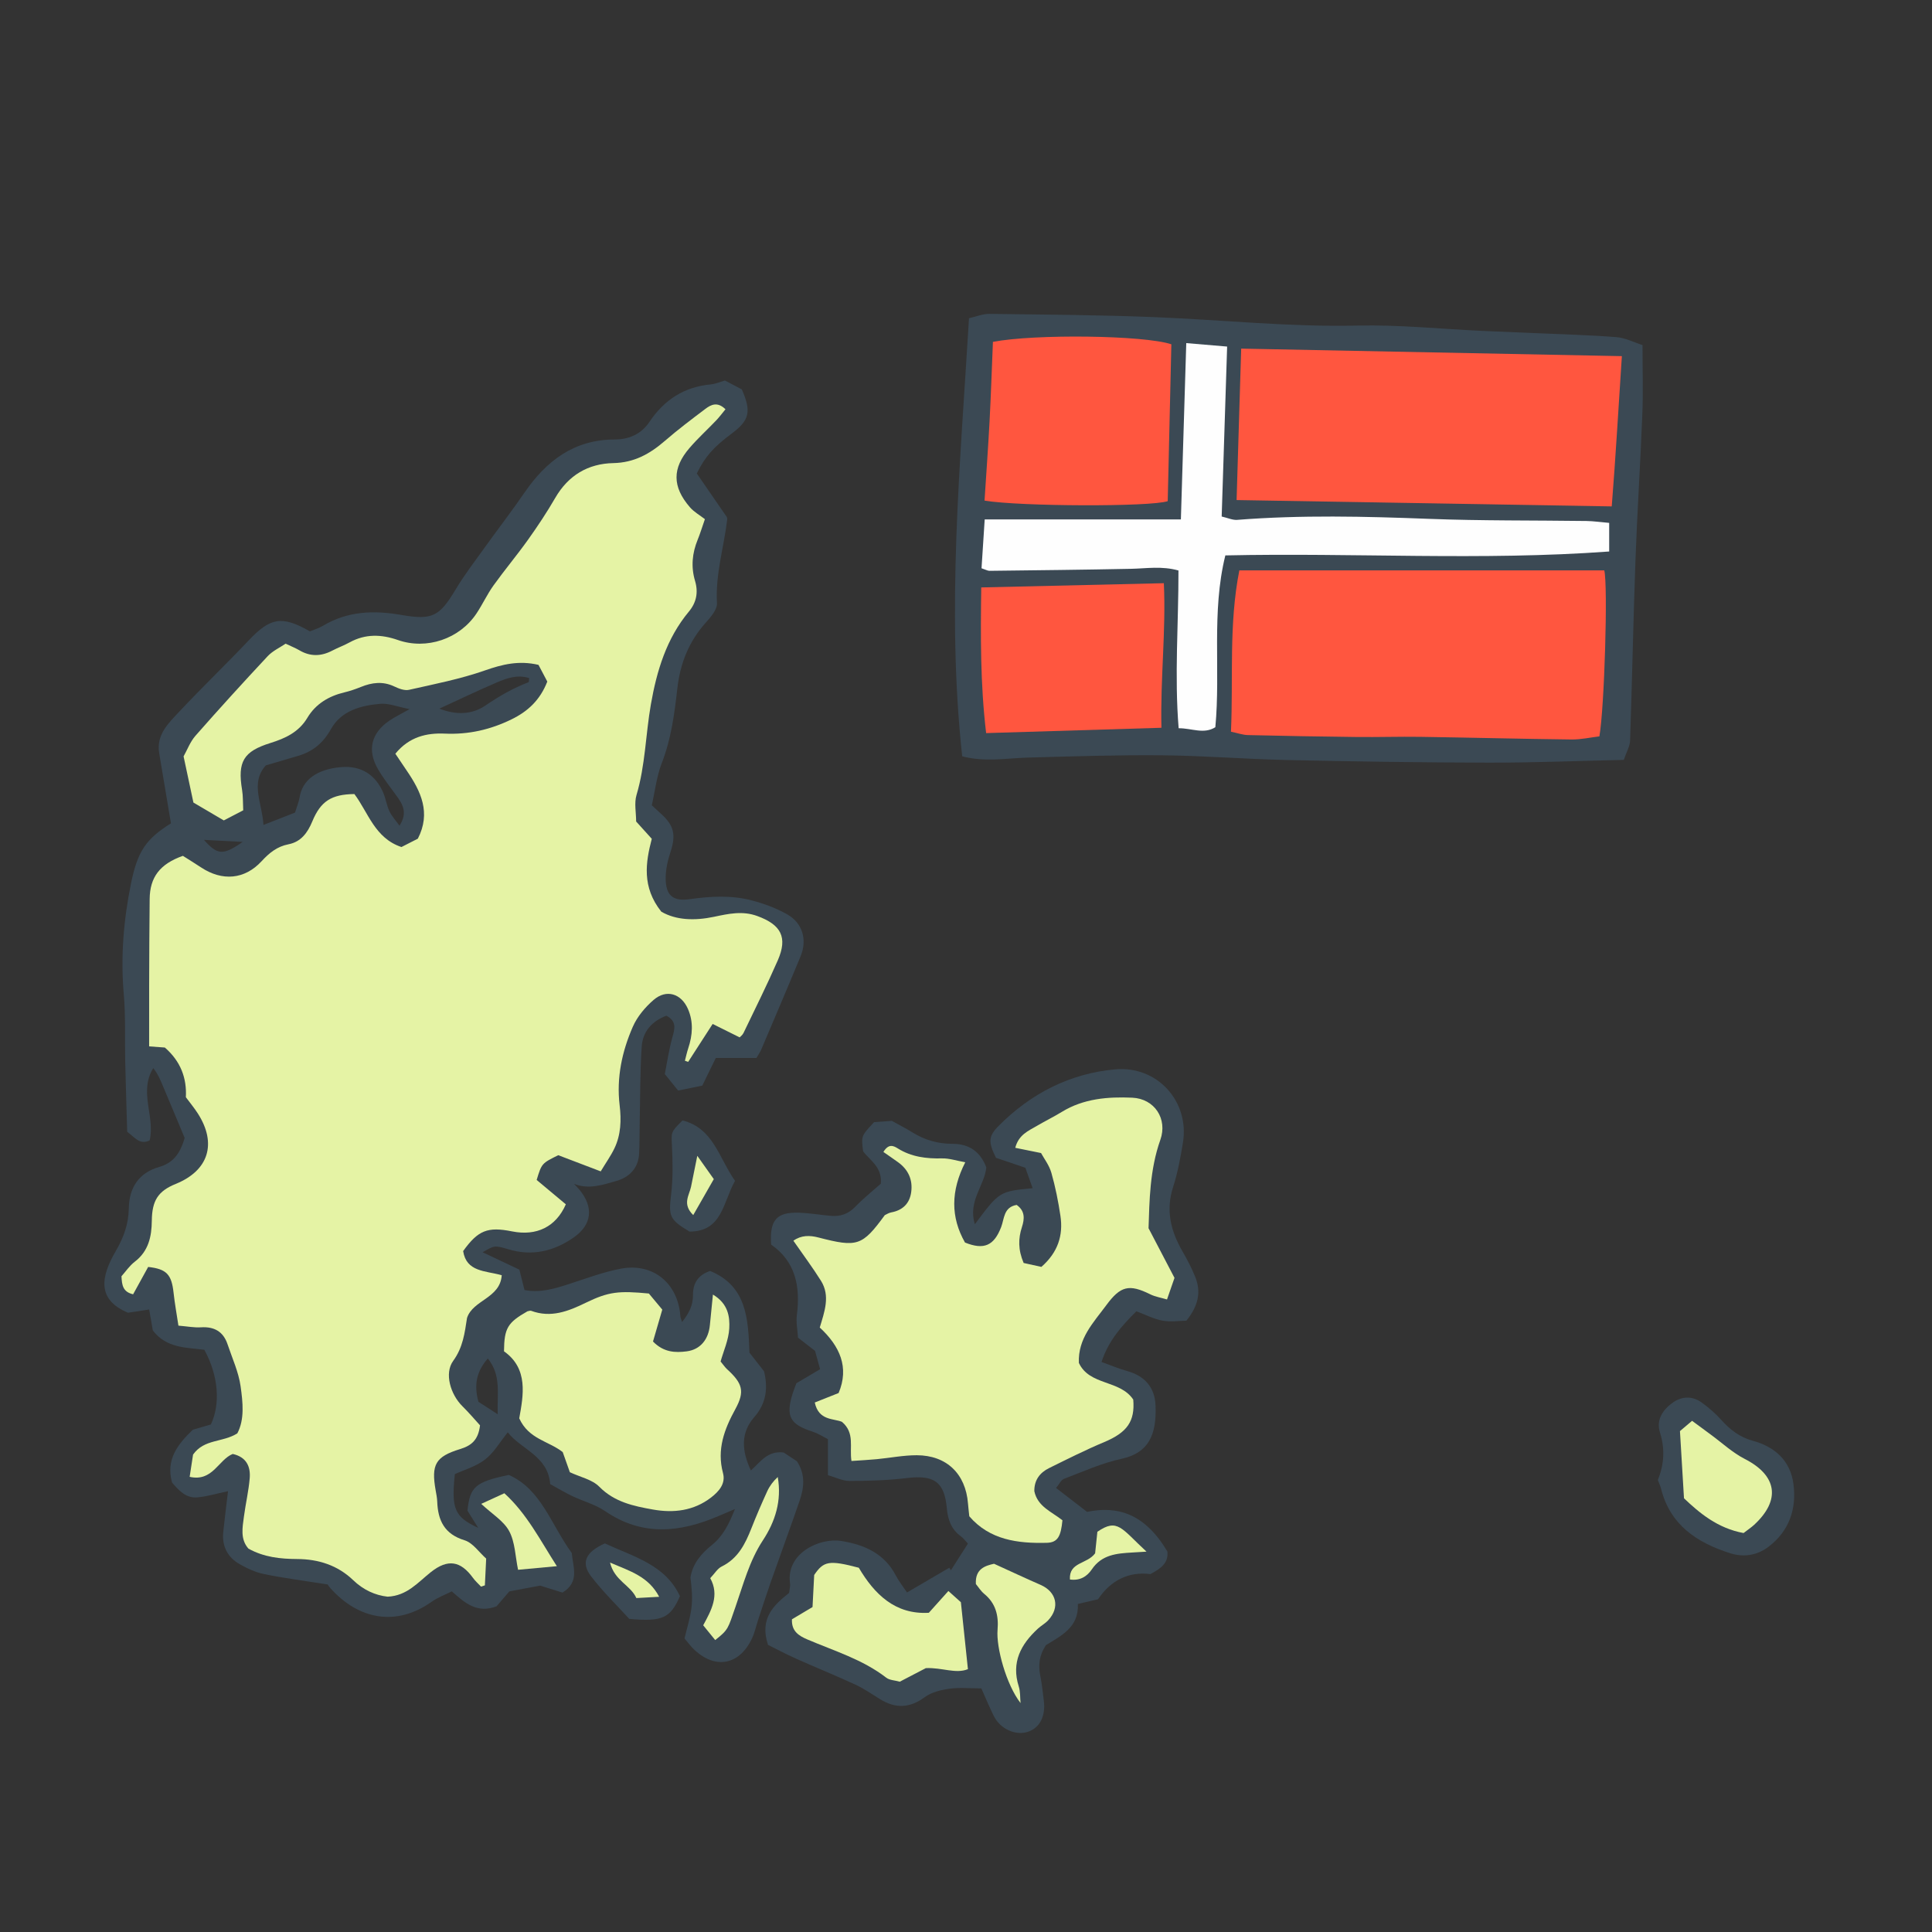 <svg version="1.1" id="svg" xmlns="http://www.w3.org/2000/svg" xmlns:xlink="http://www.w3.org/1999/xlink" x="0px" y="0px"
	 width="200px" height="200px" viewBox="0 0 200 200" enable-background="new 0 0 200 200" xml:space="preserve">
<rect x="0" y="0" width="200" height="200" fill="#333333" stroke="none"/>
<path class="stroke" fill="#3b4954"  fill-rule="evenodd" clip-rule="evenodd" d="M59.191,160.77c0.102,1.394,0.868,2.979-0.964,4.094
	c-0.778-0.243-1.588-0.496-2.309-0.721c-1.074,0.201-2.046,0.382-3.19,0.596c-0.392,0.458-0.9,1.05-1.32,1.542
	c-2.024,0.78-3.29-0.345-4.638-1.544c-0.701,0.356-1.457,0.631-2.09,1.08c-3.683,2.613-7.585,1.824-10.476-1.408
	c-0.177-0.198-0.316-0.43-0.284-0.386c-2.404-0.381-4.497-0.65-6.56-1.068c-0.889-0.18-1.765-0.583-2.559-1.038
	c-1.258-0.718-1.84-1.874-1.688-3.338c0.141-1.367,0.318-2.729,0.493-4.212c-1.188,0.249-2.179,0.556-3.19,0.642
	c-1.182,0.101-1.917-0.737-2.605-1.534c-0.667-2.388,0.587-3.962,2.152-5.471c0.605-0.175,1.238-0.359,1.867-0.542
	c1.013-2.141,0.781-5.079-0.679-7.734c-1.82-0.237-3.918-0.138-5.328-1.999c-0.112-0.638-0.236-1.347-0.381-2.171
	c-0.827,0.127-1.576,0.241-2.192,0.335c-3.281-1.37-2.774-3.782-1.282-6.352c0.846-1.457,1.337-2.824,1.366-4.44
	c0.038-2.171,1.036-3.688,3.149-4.3c1.361-0.394,2.129-1.259,2.635-3c-0.257-0.615-0.652-1.562-1.049-2.509
	c-0.38-0.906-0.765-1.811-1.141-2.719c-0.283-0.681-0.556-1.367-1.061-2c-1.528,2.466,0.214,5.026-0.374,7.481
	c-1.016,0.491-1.484-0.261-2.325-0.893c-0.067-2.349-0.15-4.83-0.207-7.312c-0.053-2.31,0.055-4.632-0.147-6.928
	c-0.339-3.865-0.022-7.664,0.743-11.442c0.679-3.353,1.549-4.622,4.14-6.247c-0.409-2.444-0.808-4.848-1.216-7.249
	c-0.327-1.919,0.948-3.111,2.062-4.297c2.354-2.509,4.836-4.897,7.204-7.393c2.244-2.366,3.421-2.596,6.336-0.935
	c0.397-0.166,0.908-0.311,1.346-0.574c2.539-1.527,5.272-1.619,8.082-1.131c3.241,0.563,3.967,0.185,5.656-2.63
	c0.916-1.527,2.01-2.949,3.049-4.398c1.351-1.885,2.771-3.72,4.082-5.631c2.267-3.301,5.148-5.495,9.342-5.498
	c1.495,0,2.762-0.579,3.583-1.81c1.538-2.304,3.606-3.637,6.375-3.895c0.45-0.042,0.887-0.238,1.454-0.398
	c0.58,0.307,1.213,0.641,1.738,0.917c1.017,2.287,0.792,3.201-1.023,4.556c-1.902,1.421-2.771,2.389-3.633,4.15
	c0.932,1.352,1.937,2.811,3.086,4.478c-0.015-0.072,0.08,0.129,0.058,0.315c-0.347,2.87-1.231,5.663-1.056,8.62
	c0.039,0.65-0.629,1.439-1.144,2.01c-1.753,1.945-2.662,4.222-2.954,6.79c-0.299,2.629-0.634,5.237-1.609,7.746
	c-0.542,1.393-0.708,2.93-1.042,4.389c0.434,0.399,0.718,0.662,1.004,0.922c1.317,1.203,1.502,2.18,0.933,3.91
	c-0.283,0.86-0.495,1.788-0.499,2.687c-0.008,1.771,0.715,2.451,2.465,2.203c2.183-0.309,4.35-0.433,6.479,0.133
	c1.265,0.336,2.535,0.805,3.666,1.453c1.577,0.903,2.055,2.635,1.355,4.328c-1.337,3.235-2.715,6.454-4.083,9.677
	c-0.102,0.241-0.263,0.457-0.489,0.844c-1.274,0-2.621,0-4.204,0c-0.344,0.703-0.8,1.636-1.399,2.863
	c-0.737,0.151-1.651,0.337-2.5,0.511c-0.5-0.62-0.829-1.027-1.38-1.71c0.23-1.154,0.423-2.511,0.79-3.819
	c0.254-0.904,0.441-1.66-0.629-2.221c-1.5,0.567-2.451,1.65-2.552,3.202c-0.174,2.633-0.152,5.278-0.209,7.919
	c-0.023,1.054-0.004,2.111-0.059,3.163c-0.08,1.533-1.049,2.463-2.394,2.837c-1.366,0.378-2.795,0.9-4.345,0.286
	c0.189,0.205,0.39,0.4,0.566,0.614c1.482,1.797,1.301,3.608-0.587,4.928c-2.053,1.435-4.297,1.979-6.784,1.229
	c-1.434-0.433-1.449-0.384-2.658,0.312c1.349,0.638,2.613,1.235,3.806,1.799c0.209,0.831,0.367,1.459,0.53,2.108
	c1.649,0.325,3.155-0.151,4.673-0.641c1.757-0.568,3.504-1.23,5.309-1.569c3.352-0.63,5.93,1.533,6.158,4.96
	c0.009,0.125,0.075,0.247,0.174,0.559c0.711-0.893,1.138-1.722,1.13-2.81c-0.008-1.149,0.484-2.043,1.772-2.47
	c3.813,1.563,3.94,4.99,4.073,8.455c0.473,0.604,0.959,1.228,1.509,1.931c0.411,1.681,0.267,3.279-1.008,4.738
	c-1.433,1.64-1.315,3.472-0.354,5.526c0.995-0.869,1.704-2.071,3.396-1.857c0.353,0.233,0.898,0.594,1.371,0.906
	c0.906,1.386,0.736,2.754,0.273,4.099c-0.969,2.817-2,5.613-2.989,8.423c-0.46,1.309-0.881,2.631-1.317,3.948
	c-0.208,0.628-0.342,1.29-0.624,1.883c-1.331,2.803-3.884,3.228-6.09,1.034c-0.279-0.277-0.513-0.598-0.892-1.046
	c0.239-1.013,0.586-2.084,0.721-3.182c0.126-1.024,0.027-2.075-0.104-3.126c0.219-1.423,1.12-2.482,2.212-3.359
	c1.128-0.906,1.738-2.078,2.393-3.728c-0.805,0.343-1.26,0.536-1.715,0.73c-3.985,1.708-7.883,2.114-11.715-0.509
	c-1.02-0.698-2.289-1.026-3.422-1.568c-0.765-0.366-1.493-0.807-2.275-1.236c-0.223-2.924-2.994-3.569-4.392-5.358
	c-0.804,0.995-1.425,2.1-2.349,2.814c-0.942,0.729-2.18,1.074-3.128,1.513c-0.379,3.599-0.03,4.431,2.419,5.561
	c-0.474-0.758-0.791-1.267-1.111-1.777c0.247-2.47,0.804-2.974,4.277-3.701C56.025,154.161,57.02,157.79,59.191,160.77z
	 M41.358,85.476c0.871-1.362,0.313-2.235-0.315-3.103c-0.659-0.91-1.364-1.797-1.924-2.767c-1.125-1.946-0.688-3.718,1.17-4.991
	c0.567-0.388,1.195-0.687,2.111-1.205c-1.252-0.244-2.169-0.629-3.046-0.552c-2.007,0.175-4.024,0.718-5.081,2.599
	c-0.814,1.451-1.874,2.34-3.408,2.787c-1.074,0.312-2.144,0.633-3.348,0.989c-1.647,1.836-0.365,3.903-0.245,6.163
	c1.23-0.48,2.309-0.901,3.267-1.275c0.211-0.688,0.402-1.12,0.473-1.57c0.286-1.797,1.762-2.92,4.294-3.139
	c2.067-0.178,3.585,0.781,4.388,2.699c0.254,0.608,0.34,1.292,0.625,1.881C40.58,84.528,41.005,84.984,41.358,85.476z M45.48,73.358
	c1.71,0.666,3.358,0.643,4.778-0.327c1.415-0.967,2.864-1.803,4.458-2.408c0.05-0.02,0.034-0.216,0.062-0.424
	c-1.198-0.394-2.312,0.004-3.373,0.458C49.485,71.477,47.603,72.384,45.48,73.358z M49.526,145.112
	c0.606,0.392,1.187,0.767,1.995,1.29c-0.068-2.112,0.392-4.021-1.021-5.771C49.33,141.963,49.045,143.34,49.526,145.112z
	 M25.121,87.153c-1.583-0.083-2.727-0.144-4.007-0.211C22.501,88.518,23.093,88.572,25.121,87.153z"/>
<path class="stroke" fill="#3b4954"  d="M170.032,35.722c-0.874-0.276-1.781-0.751-2.719-0.824c-2.835-0.222-5.682-0.291-8.524-0.416
	c-1.789-0.079-3.577-0.146-5.366-0.229c-4.3-0.199-8.605-0.646-12.898-0.549c-6.973,0.158-13.887-0.582-20.83-0.867
	c-5.755-0.236-11.52-0.269-17.281-0.344c-0.676-0.009-1.355,0.284-2.103,0.452c-0.914,15.232-2.344,30.252-0.704,45.349
	c2.368,0.622,4.604,0.192,6.837,0.13c4.634-0.126,9.271-0.28,13.904-0.235c4.304,0.042,8.604,0.396,12.907,0.489
	c6.952,0.15,13.907,0.259,20.86,0.271c4.626,0.008,9.254-0.183,13.98-0.286c0.273-0.81,0.632-1.402,0.653-2.006
	c0.212-6.221,0.329-12.445,0.555-18.666c0.183-5.033,0.515-10.061,0.711-15.094C170.106,40.592,170.032,38.281,170.032,35.722z"/>
<path class="stroke" fill="#3b4954"  fill-rule="evenodd" clip-rule="evenodd" d="M100.917,126.734c2.542-3.401,2.542-3.401,5.982-3.732
	c-0.271-0.76-0.522-1.466-0.753-2.114c-1.148-0.39-2.142-0.727-3.04-1.032c-0.81-1.63-0.802-2.223,0.268-3.301
	c3.336-3.359,7.393-5.439,12.082-5.857c4.338-0.387,7.687,3.303,7.003,7.579c-0.249,1.557-0.545,3.124-1.025,4.621
	c-0.775,2.415-0.232,4.552,0.978,6.645c0.493,0.852,0.953,1.733,1.32,2.645c0.621,1.541,0.336,2.974-0.916,4.526
	c-0.694,0.011-1.605,0.154-2.466,0c-0.889-0.158-1.728-0.604-2.713-0.97c-1.522,1.516-2.879,3.024-3.608,5.248
	c1.052,0.376,1.832,0.712,2.641,0.934c1.824,0.5,2.867,1.685,2.949,3.541c0.135,3.063-0.721,4.942-3.51,5.545
	c-2.042,0.441-3.993,1.327-5.961,2.075c-0.308,0.117-0.495,0.555-0.824,0.946c1.109,0.856,2.136,1.648,3.208,2.475
	c3.183-0.658,5.996,0.194,8.318,4.108c0.118,1.186-0.669,1.755-1.765,2.334c-2.207-0.285-4.089,0.619-5.415,2.603
	c-0.7,0.163-1.338,0.312-2.093,0.488c0.133,2.441-1.786,3.311-3.304,4.266c-0.722,1.103-0.799,2.116-0.576,3.205
	c0.172,0.842,0.25,1.704,0.359,2.558c0.203,1.6-0.434,2.819-1.668,3.211c-1.272,0.405-2.836-0.297-3.501-1.626
	c-0.469-0.936-0.865-1.907-1.298-2.873c-1.204,0-2.276-0.112-3.311,0.034c-0.882,0.125-1.858,0.363-2.554,0.875
	c-1.546,1.14-3.012,1.191-4.598,0.22c-0.845-0.517-1.664-1.096-2.558-1.511c-2.033-0.941-4.112-1.78-6.156-2.695
	c-1.066-0.477-2.098-1.029-2.905-1.428c-0.928-2.79,0.661-4.162,2.182-5.381c0.049-0.445,0.135-0.716,0.098-0.969
	c-0.459-3.103,3.022-4.775,5.307-4.406c2.383,0.384,4.452,1.283,5.646,3.578c0.297,0.573,0.71,1.085,1.154,1.751
	c1.521-0.888,2.948-1.723,4.375-2.557c0.058,0.086,0.115,0.172,0.172,0.257c0.56-0.877,1.12-1.755,1.758-2.756
	c-0.223-0.235-0.446-0.55-0.741-0.766c-0.991-0.727-1.335-1.707-1.444-2.906c-0.248-2.745-1.345-3.454-4.116-3.117
	c-1.963,0.239-3.957,0.298-5.936,0.303c-0.735,0.002-1.472-0.379-2.255-0.599c0-1.336,0-2.451,0-3.73
	c-0.534-0.268-1.022-0.592-1.558-0.765c-2.38-0.766-2.832-1.586-2.095-3.954c0.098-0.314,0.222-0.62,0.384-1.066
	c0.711-0.421,1.495-0.884,2.457-1.454c-0.187-0.681-0.369-1.352-0.516-1.89c-0.652-0.508-1.167-0.909-1.766-1.376
	c-0.047-0.774-0.22-1.574-0.121-2.339c0.383-2.964-0.151-5.56-2.664-7.294c-0.172-2.54,0.555-3.371,2.857-3.304
	c1.12,0.032,2.235,0.234,3.354,0.328c0.973,0.083,1.785-0.205,2.499-0.942c0.864-0.892,1.843-1.673,2.646-2.389
	c0.148-1.736-1.117-2.396-1.833-3.347c-0.205-1.589-0.205-1.589,1.136-3.026c0.569-0.041,1.221-0.087,1.834-0.131
	c0.756,0.42,1.467,0.778,2.139,1.197c1.272,0.794,2.65,1.179,4.143,1.179c1.726-0.001,2.878,0.811,3.5,2.441
	C101.914,122.75,100.176,124.346,100.917,126.734z"/>
<path class="stroke" fill="#3b4954"  fill-rule="evenodd" clip-rule="evenodd" d="M76.089,122.239c-1.25,2.229-1.312,5.244-4.706,5.255
	c-2.096-1.24-2.177-1.618-1.911-3.822c0.203-1.678,0.167-3.398,0.087-5.093c-0.064-1.346-0.149-1.384,1.099-2.591
	C73.858,116.79,74.42,119.881,76.089,122.239z"/>
<path class="stroke" fill="#3b4954"  fill-rule="evenodd" clip-rule="evenodd" d="M62.614,159.773c2.963,1.38,6.264,2.194,7.771,5.464
	c-0.981,2.277-1.855,2.666-5.246,2.348c-1.259-1.385-2.725-2.802-3.948-4.402C60.113,161.773,60.609,160.672,62.614,159.773z"/>
<path class="stroke" fill="#3b4954"  d="M181.442,149.145c-1.339-0.363-2.344-1.139-3.251-2.151c-0.611-0.68-1.319-1.295-2.064-1.827
	c-0.964-0.69-2.062-0.62-2.979,0.043c-1.004,0.726-1.723,1.752-1.309,3.078c0.517,1.656,0.456,3.25-0.219,4.919
	c0.145,0.387,0.263,0.626,0.326,0.88c0.938,3.785,3.74,5.618,7.166,6.703c1.362,0.431,2.756,0.251,3.963-0.669
	c2.161-1.647,2.914-3.927,2.583-6.49C185.348,151.229,183.75,149.771,181.442,149.145z"/>
<path fill-rule="evenodd" clip-rule="evenodd" fill="#e5f3a5" class="fill" d="M50.328,161.343c-0.048,1.006-0.09,1.89-0.133,2.774
	c-0.134,0.043-0.268,0.084-0.401,0.127c-0.276-0.296-0.588-0.566-0.823-0.891c-1.289-1.785-2.614-1.995-4.363-0.612
	c-1.339,1.059-2.467,2.459-4.482,2.547c-1.305-0.147-2.511-0.699-3.57-1.715c-1.594-1.53-3.585-2.173-5.783-2.183
	c-1.738-0.008-3.439-0.182-5.054-1.076c-0.867-0.985-0.618-2.19-0.461-3.362c0.174-1.31,0.48-2.606,0.592-3.92
	c0.104-1.228-0.351-2.205-1.758-2.519c-1.491,0.601-2.067,2.902-4.458,2.369c0.13-0.858,0.254-1.668,0.352-2.304
	c1.168-1.644,3.057-1.23,4.583-2.198c0.765-1.448,0.57-3.208,0.34-4.862c-0.207-1.485-0.868-2.91-1.351-4.354
	c-0.441-1.318-1.374-1.848-2.757-1.761c-0.697,0.044-1.406-0.097-2.33-0.173c-0.184-1.221-0.383-2.308-0.502-3.402
	c-0.207-1.889-0.716-2.465-2.631-2.674c-0.494,0.897-1.018,1.851-1.558,2.832c-1.068-0.253-1.157-0.948-1.205-1.867
	c0.412-0.46,0.822-1.081,1.38-1.509c1.422-1.09,1.743-2.594,1.761-4.233c0.022-2.095,0.644-3.073,2.478-3.819
	c3.404-1.383,4.285-4.171,2.286-7.291c-0.356-0.556-0.781-1.066-1.239-1.684c0.106-1.956-0.525-3.707-2.174-5.142
	c-0.481-0.035-1.056-0.078-1.628-0.12c0-2.135-0.005-4.228,0.002-6.321c0.011-2.983,0.018-5.966,0.053-8.949
	c0.026-2.246,1.061-3.614,3.439-4.454c0.56,0.355,1.227,0.765,1.879,1.196c2.193,1.452,4.515,1.26,6.266-0.637
	c0.791-0.856,1.602-1.527,2.786-1.756c1.29-0.249,1.979-1.19,2.463-2.361c0.869-2.1,1.978-2.81,4.358-2.84
	c1.431,1.896,2.113,4.572,4.874,5.485c0.557-0.284,1.138-0.58,1.695-0.864c1.384-2.685,0.318-4.898-1.15-7.047
	c-0.394-0.576-0.781-1.158-1.177-1.748c1.437-1.762,3.25-2.165,5.123-2.081c2.46,0.111,4.716-0.408,6.906-1.478
	c1.678-0.82,2.947-1.979,3.7-3.91c-0.29-0.551-0.618-1.172-0.912-1.729c-2.028-0.477-3.741-0.056-5.555,0.579
	c-2.541,0.89-5.215,1.411-7.851,2.005c-0.462,0.104-1.055-0.127-1.52-0.348c-1.181-0.56-2.309-0.416-3.462,0.052
	c-0.552,0.223-1.122,0.421-1.7,0.558c-1.624,0.384-2.984,1.202-3.833,2.627c-0.894,1.499-2.287,2.133-3.826,2.614
	c-2.797,0.873-3.421,1.929-2.936,4.865c0.106,0.64,0.077,1.303,0.116,2.106c-0.654,0.34-1.276,0.663-2.01,1.045
	c-0.987-0.581-1.942-1.143-3.145-1.85c-0.306-1.436-0.646-3.032-1.018-4.779c0.375-0.665,0.679-1.507,1.229-2.133
	c2.448-2.786,4.946-5.53,7.478-8.24c0.516-0.552,1.262-0.89,1.857-1.295c0.601,0.287,1.033,0.456,1.429,0.688
	c1.136,0.669,2.258,0.63,3.405,0.028c0.586-0.307,1.214-0.533,1.794-0.852c1.632-0.896,3.287-0.839,4.995-0.242
	c2.973,1.04,6.384-0.112,8.14-2.755c0.623-0.938,1.099-1.976,1.752-2.889c1.155-1.611,2.435-3.134,3.585-4.748
	c0.996-1.397,1.95-2.834,2.808-4.318c1.354-2.34,3.402-3.553,6.018-3.605c2.154-0.044,3.782-0.955,5.33-2.298
	c1.346-1.167,2.775-2.241,4.198-3.317c0.585-0.442,1.25-0.771,2.078,0.043c-0.325,0.393-0.618,0.792-0.957,1.148
	c-0.912,0.956-1.894,1.849-2.755,2.847c-1.818,2.106-1.805,4.025,0.032,6.148c0.426,0.492,1.032,0.828,1.551,1.232
	c-0.312,0.896-0.499,1.52-0.745,2.118c-0.575,1.4-0.708,2.826-0.274,4.279c0.352,1.181,0.138,2.237-0.637,3.167
	c-2.325,2.789-3.327,6.134-3.936,9.604c-0.546,3.117-0.573,6.312-1.488,9.386c-0.251,0.844-0.038,1.827-0.038,2.745
	c0.517,0.571,1.001,1.107,1.619,1.791c-0.638,2.441-1.044,4.997,0.986,7.544c1.524,0.888,3.461,0.95,5.45,0.531
	c1.494-0.314,2.944-0.645,4.484-0.082c2.466,0.902,3.168,2.197,2.125,4.586c-1.108,2.539-2.349,5.021-3.548,7.519
	c-0.106,0.221-0.334,0.384-0.401,0.458c-0.924-0.459-1.75-0.87-2.795-1.39c-0.929,1.439-1.73,2.682-2.533,3.924
	c-0.113-0.039-0.227-0.076-0.339-0.115c0.113-0.429,0.204-0.866,0.344-1.287c0.453-1.365,0.556-2.734-0.029-4.075
	c-0.698-1.599-2.234-2.073-3.547-0.942c-0.876,0.754-1.7,1.732-2.158,2.78c-1.125,2.569-1.705,5.285-1.367,8.132
	c0.184,1.534,0.138,3.061-0.548,4.479c-0.367,0.76-0.864,1.458-1.411,2.364c-1.58-0.602-3.032-1.155-4.395-1.674
	c-1.709,0.846-1.709,0.846-2.236,2.562c0.984,0.822,2.022,1.688,3.021,2.523c-1.022,2.342-3.041,3.31-5.571,2.802
	c-2.522-0.507-3.517-0.112-5.06,2.039c0.342,2.172,2.275,2.021,3.995,2.498c-0.159,2.406-2.994,2.554-3.594,4.43
	c-0.237,1.541-0.417,3.044-1.43,4.435c-0.938,1.288-0.283,3.479,0.957,4.701c0.685,0.676,1.308,1.415,1.82,1.975
	c-0.183,1.554-0.926,2.11-2.066,2.459c-2.555,0.783-2.996,1.608-2.53,4.258c0.068,0.389,0.15,0.78,0.165,1.172
	c0.072,1.959,0.741,3.371,2.838,4.012C48.956,159.72,49.594,160.695,50.328,161.343z"/>
<path fill-rule="evenodd" clip-rule="evenodd" fill="#e5f3a5" class="fill" d="M58.253,150.319c-1.479-1.16-3.523-1.328-4.501-3.494
	c0.425-2.373,0.967-5.144-1.579-6.939c0.024-2.406,0.376-2.969,2.422-4.137c0.13-0.021,0.279-0.094,0.388-0.055
	c2.043,0.757,3.83,0.057,5.658-0.834c2.385-1.162,3.448-1.247,6.529-0.956c0.44,0.528,0.975,1.168,1.389,1.665
	c-0.373,1.278-0.676,2.323-0.961,3.303c1.113,1.139,2.313,1.172,3.49,1.019c1.417-0.184,2.26-1.237,2.4-2.737
	c0.09-0.963,0.191-1.924,0.313-3.141c1.58,0.941,1.76,2.291,1.69,3.521c-0.068,1.184-0.598,2.34-0.896,3.408
	c0.325,0.392,0.471,0.616,0.662,0.79c1.612,1.468,1.872,2.301,0.865,4.139c-1.149,2.097-1.931,4.175-1.278,6.622
	c0.29,1.082-0.4,1.885-1.231,2.526c-1.806,1.394-3.898,1.627-6.027,1.246c-1.998-0.356-3.979-0.766-5.551-2.363
	c-0.732-0.743-1.967-0.992-3.044-1.498C58.762,151.761,58.522,151.083,58.253,150.319z"/>
<path fill-rule="evenodd" clip-rule="evenodd" fill="#e5f3a5" class="fill" d="M73.524,163.372c0.46-0.484,0.748-0.993,1.181-1.205
	c1.69-0.829,2.439-2.33,3.08-3.958c0.508-1.291,1.058-2.566,1.635-3.827c0.252-0.551,0.621-1.048,1.093-1.482
	c0.429,2.458-0.269,4.624-1.535,6.549c-1.407,2.141-2.029,4.568-2.85,6.917c-0.776,2.22-0.698,2.319-2.091,3.413
	c-0.388-0.477-0.778-0.958-1.242-1.53C73.64,166.692,74.503,165.15,73.524,163.372z"/>
<path fill-rule="evenodd" clip-rule="evenodd" fill="#e5f3a5" class="fill" d="M49.816,155.679c0.926-0.424,1.563-0.716,2.395-1.098
	c2.328,2.119,3.688,4.828,5.435,7.55c-1.592,0.148-2.811,0.26-4.016,0.372c-0.29-1.389-0.305-2.854-0.918-3.998
	C52.144,157.446,50.937,156.729,49.816,155.679z"/>
<path fill-rule="evenodd" clip-rule="evenodd" fill="#FF563F" d="M166.073,59.043c0.394,1.51,0.014,14.299-0.505,17.186
	c-0.925,0.109-1.9,0.333-2.872,0.322c-5.225-0.062-10.448-0.196-15.673-0.274c-2.183-0.032-4.368,0.041-6.55,0.017
	c-3.768-0.042-7.535-0.111-11.301-0.199c-0.51-0.012-1.015-0.198-1.743-0.349c0.249-5.558-0.238-11.09,0.867-16.702
	C140.95,59.043,153.447,59.043,166.073,59.043z"/>
<path fill-rule="evenodd" clip-rule="evenodd" fill="#FF563F" d="M167.895,36.868c-0.352,5.336-0.636,10.369-1.048,15.554
	c-13.076-0.221-25.824-0.437-38.835-0.656c0.16-5.289,0.315-10.417,0.475-15.677C141.688,36.351,154.676,36.607,167.895,36.868z"/>
<path fill-rule="evenodd" clip-rule="evenodd" fill="#FEFEFE" d="M166.582,54.129c0,1.083,0,1.921,0,2.962
	c-13.217,0.969-26.362,0.112-39.735,0.405c-1.456,5.892-0.481,11.873-1.035,17.787c-1.214,0.752-2.43,0.096-3.799,0.104
	c-0.444-5.461-0.008-10.865-0.018-16.33c-1.733-0.483-3.299-0.208-4.864-0.175c-4.901,0.102-9.803,0.151-14.705,0.209
	c-0.181,0.002-0.365-0.113-0.818-0.264c0.106-1.632,0.214-3.299,0.328-5.057c6.869,0,13.469,0,20.309,0
	c0.185-6.038,0.366-12.007,0.557-18.252c1.516,0.128,2.787,0.236,4.231,0.358c-0.191,5.953-0.375,11.688-0.565,17.594
	c0.636,0.145,1.131,0.383,1.604,0.346c6.62-0.519,13.237-0.36,19.866-0.105c5.428,0.209,10.866,0.148,16.298,0.222
	C164.953,53.944,165.668,54.05,166.582,54.129z"/>
<path fill-rule="evenodd" clip-rule="evenodd" fill="#FF563F" d="M102.787,35.39c4.332-0.829,15.605-0.697,18.472,0.25
	c-0.125,5.392-0.252,10.847-0.377,16.24c-1.775,0.6-15.307,0.554-18.963-0.057c0.174-2.714,0.375-5.463,0.521-8.215
	C102.582,40.907,102.67,38.203,102.787,35.39z"/>
<path fill-rule="evenodd" clip-rule="evenodd" fill="#FF563F" d="M120.232,75.338c-6.198,0.188-12.109,0.368-18.148,0.552
	c-0.611-5.157-0.571-10.085-0.506-15.079c6.347-0.147,12.478-0.289,18.904-0.438C120.712,65.327,120.11,70.239,120.232,75.338z"/>
<path fill-rule="evenodd" clip-rule="evenodd" fill="#e5f3a5" class="fill" d="M91.596,125.789c0.178-0.079,0.408-0.235,0.66-0.281
	c1.189-0.22,1.909-0.916,2.071-2.1c0.175-1.288-0.304-2.336-1.367-3.101c-0.5-0.36-1.01-0.707-1.511-1.057
	c0.538-0.875,1.022-0.66,1.494-0.364c1.407,0.881,2.949,1.067,4.576,1.03c0.744-0.017,1.495,0.24,2.405,0.401
	c-1.515,2.979-1.517,5.689-0.028,8.31c1.979,0.8,3.008,0.314,3.744-1.603c0.33-0.859,0.246-2.057,1.603-2.291
	c0.88,0.62,0.825,1.438,0.546,2.297c-0.382,1.176-0.408,2.335,0.179,3.713c0.545,0.12,1.213,0.268,1.835,0.405
	c1.712-1.5,2.276-3.262,1.972-5.288c-0.225-1.498-0.521-2.996-0.937-4.451c-0.225-0.787-0.765-1.484-1.069-2.047
	c-1.046-0.212-1.8-0.365-2.67-0.541c0.352-1.358,1.362-1.756,2.239-2.271c0.853-0.501,1.746-0.935,2.588-1.452
	c2.25-1.38,4.78-1.576,7.277-1.466c2.326,0.102,3.68,2.201,2.915,4.363c-1.103,3.117-1.127,6.324-1.221,9.149
	c1.023,1.958,1.871,3.58,2.687,5.141c-0.281,0.811-0.493,1.418-0.776,2.235c-0.657-0.197-1.233-0.285-1.73-0.532
	c-2.207-1.095-3.088-0.859-4.55,1.119c-1.331,1.802-2.951,3.447-2.844,5.978c1.099,2.376,4.248,1.727,5.629,3.798
	c0.195,2.259-0.641,3.408-2.998,4.397c-1.94,0.814-3.826,1.764-5.715,2.696c-0.953,0.471-1.542,1.239-1.527,2.386
	c0.328,1.609,1.824,2.143,2.91,3.017c-0.159,1.637-0.469,2.3-1.612,2.331c-3.011,0.082-5.931-0.297-8.031-2.747
	c-0.056-0.544-0.103-0.937-0.135-1.332c-0.244-3.064-2.215-4.982-5.304-4.986c-1.376-0.002-2.753,0.276-4.132,0.407
	c-0.835,0.08-1.674,0.121-2.626,0.187c-0.228-1.44,0.382-2.894-0.987-4.052c-0.856-0.363-2.408-0.101-2.812-2.002
	c0.766-0.304,1.519-0.603,2.468-0.98c1.121-2.66,0.128-4.856-1.951-6.78c0.49-1.644,1.106-3.271,0.126-4.837
	c-0.869-1.388-1.854-2.702-2.857-4.149c0.818-0.587,1.701-0.567,2.587-0.337C88.753,129.148,89.251,128.992,91.596,125.789z"/>
<path fill-rule="evenodd" clip-rule="evenodd" fill="#e5f3a5" class="fill" d="M95.842,172.684c-0.865,0.451-1.795,0.935-2.698,1.405
	c-0.533-0.149-1.065-0.155-1.401-0.416c-2.449-1.896-5.383-2.767-8.166-3.958c-0.877-0.375-1.652-0.847-1.595-2.086
	c0.607-0.361,1.218-0.725,2.131-1.268c0.046-0.896,0.103-1.973,0.172-3.319c0.976-1.438,1.527-1.563,4.618-0.75
	c1.61,2.731,3.76,4.867,7.25,4.663c0.738-0.823,1.333-1.487,2.023-2.256c0.583,0.524,1.009,0.905,1.295,1.162
	c0.251,2.396,0.482,4.591,0.728,6.93C98.931,173.306,97.522,172.606,95.842,172.684z"/>
<path fill-rule="evenodd" clip-rule="evenodd" fill="#e5f3a5" class="fill" d="M105.648,176.302c-1.475-1.895-2.535-5.749-2.381-7.585
	c0.124-1.472-0.185-2.741-1.383-3.722c-0.348-0.285-0.592-0.693-0.862-1.018c-0.089-1.593,0.992-1.895,1.88-2.097
	c1.734,0.789,3.266,1.508,4.815,2.184c1.655,0.722,2.03,2.332,0.797,3.661c-0.311,0.335-0.735,0.561-1.074,0.874
	c-1.763,1.626-2.772,3.494-1.977,5.987C105.635,175.123,105.592,175.728,105.648,176.302z"/>
<path fill-rule="evenodd" clip-rule="evenodd" fill="#e5f3a5" class="fill" d="M118.685,160.625c-0.489,0.03-0.979,0.062-1.467,0.09
	c-1.6,0.094-3.156,0.207-4.195,1.749c-0.469,0.696-1.193,1.2-2.266,1.043c-0.104-1.829,1.764-1.562,2.609-2.708
	c0.061-0.577,0.148-1.413,0.234-2.231C115.704,157.126,116.079,158.225,118.685,160.625z"/>
<path fill-rule="evenodd" clip-rule="evenodd" fill="#e5f3a5" class="fill" d="M180.493,158.7c-2.692-0.494-4.574-2.081-6.167-3.598
	c-0.151-2.514-0.281-4.682-0.418-6.957c0.365-0.31,0.747-0.633,1.255-1.063c0.684,0.505,1.307,0.968,1.933,1.426
	c1.166,0.853,2.248,1.871,3.518,2.52c3.347,1.707,3.76,4.254,0.968,6.826C181.292,158.121,180.959,158.34,180.493,158.7z"/>
<path fill-rule="evenodd" clip-rule="evenodd" fill="#e5f3a5" class="fill" d="M72.184,119.65c0.666,0.94,1.174,1.658,1.708,2.412
	c-0.745,1.303-1.402,2.453-2.128,3.723c-1.163-1.136-0.419-2.033-0.23-2.924C71.732,121.924,71.915,120.983,72.184,119.65z"/>
<path fill-rule="evenodd" clip-rule="evenodd" fill="#e5f3a5" class="fill" d="M63.151,161.758c2.125,0.902,3.984,1.449,5.086,3.541
	c-0.913,0.051-1.603,0.089-2.362,0.132C65.273,164.083,63.611,163.648,63.151,161.758z"/>
</svg>
